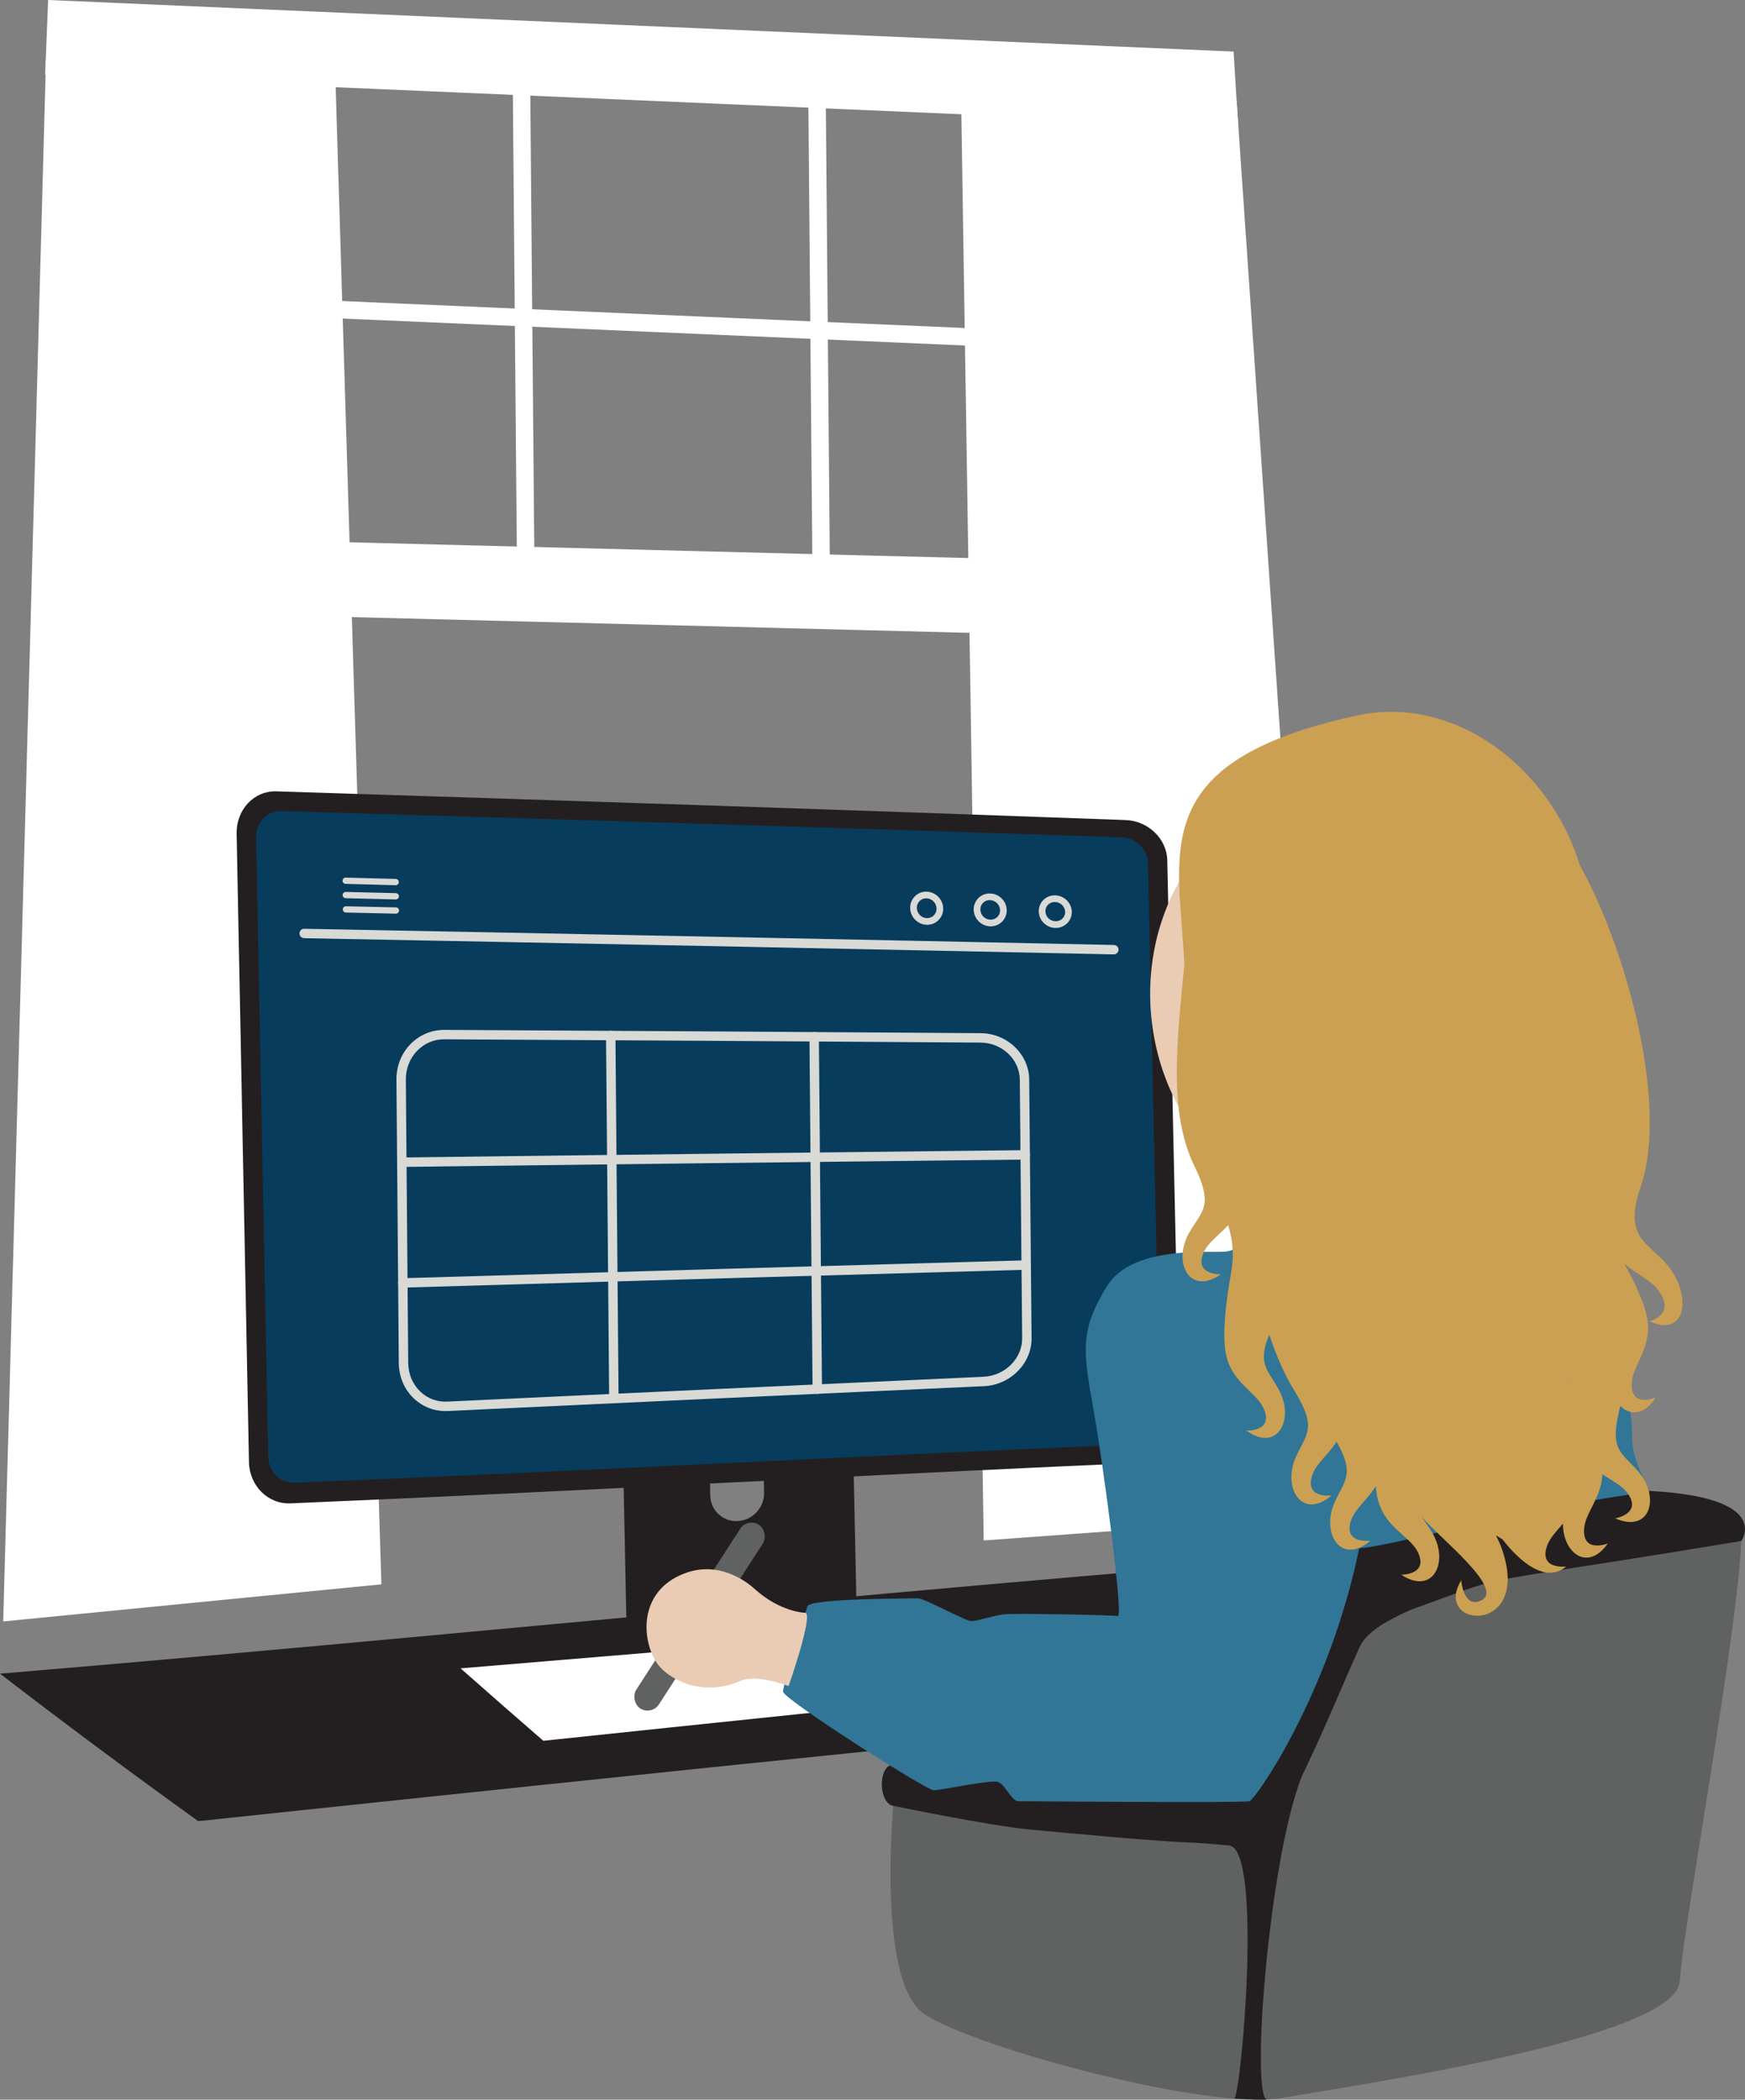 <?xml version="1.0" encoding="UTF-8"?>
<svg id="Layer_1" data-name="Layer 1" xmlns="http://www.w3.org/2000/svg" viewBox="0 0 5200.09 6255.81">
  <rect x="0" y="0" width="5200.09" height="6255.81" fill="#808080" stroke="none"/>
  <defs>
    <style>
      .cls-1 {
        fill: #fff;
      }

      .cls-2 {
        fill: #eacbb3;
      }

      .cls-3 {
        fill: #317697;
      }

      .cls-4 {
        fill: #cca052;
      }

      .cls-5 {
        fill: #d9d9d6;
      }

      .cls-6 {
        fill: #231f20;
      }

      .cls-7 {
        fill: #083c5c;
      }

      .cls-8 {
        fill: #606161;
      }
    </style>
  </defs>
  <g>
    <rect class="cls-1" x="1534.45" y="249.43" width="52.01" height="1466.79" transform="translate(-8.55 13.7) rotate(-.5)"/>
    <rect class="cls-1" x="2414.76" y="240.26" width="52.01" height="1466.79" transform="translate(-8.43 21.41) rotate(-.5)"/>
    <rect class="cls-1" x="2047.51" y="-112.4" width="52.01" height="2162.11" transform="translate(1015.98 2998.28) rotate(-87.52)"/>
    <path class="cls-1" d="M998.13,188.59l138.37,4531.75L9.52,4830.9,137.38,166.02s607.62,3.21,860.75,22.57Z"/>
    <path class="cls-1" d="M2862.31,179.06l69.13,4410.61,1043.21-76.07L3685,299.36s-569.55-139.66-822.68-120.3Z"/>
    <rect class="cls-1" x="752.86" y="1639.52" width="2455.73" height="222.65" transform="translate(45.12 -49.75) rotate(1.46)"/>
    <polygon class="cls-1" points="3689.91 376.08 134.42 222.45 143.47 0 3675.96 153.63 3689.91 376.08"/>
  </g>
  <g>
    <path class="cls-6" d="M0,4986.52c196.9,151.67,393.8,297.72,590.7,439.45,1353.9-143.23,2707.8-285.77,4061.7-407.92,19.47-145.87,38.93-291.15,58.4-435.95-1570.26,102.88-3140.53,273.33-4710.79,404.42Z"/>
    <path class="cls-6" d="M3396.37,4358.37c-843.54,37.12-1687.08,85.12-2530.63,120.77-67,2.9-122.46-52.28-123.86-123.21-12.23-619.15-24.46-1243.14-36.69-1871.74-1.4-72.01,51.78-128.67,118.79-126.48,843.54,26.84,1687.09,54.8,2530.63,85.54,67,2.5,122.46,55.97,123.86,119.47,12.23,555.26,24.46,1113.24,36.69,1674.11,1.4,64.15-51.78,118.54-118.79,121.54Z"/>
    <path class="cls-7" d="M3382.29,4303c-834.97,35.09-1669.94,81.05-2504.9,114.56-42.16,1.72-77.05-32.99-77.93-77.51-12.07-609.94-24.15-1224.69-36.22-1844.07-.88-45.21,32.58-80.84,74.74-79.55,834.97,25.01,1669.94,49.96,2504.9,78.33,42.16,1.45,77.05,35.11,77.93,75.18,12.07,549.59,24.15,1101.72,36.22,1656.58,.88,40.46-32.58,74.69-74.74,76.49Z"/>
    <path class="cls-6" d="M2275.93,4395.94c.36,17.1,.71,34.2,1.07,51.3,.93,44.36-34.24,82.26-78.55,84.66-44.31,2.41-80.98-31.81-81.9-76.45-.36-17.19-.71-34.38-1.07-51.57-85.78,4.24-171.56,8.48-257.33,12.68,3.64,176.89,7.28,353.49,10.91,529.83,228.58-15.03,457.16-30.16,685.74-45.13-3.64-172.84-7.28-345.68-10.92-518.54-89.32,4.38-178.64,8.8-267.96,13.22Z"/>
    <path class="cls-1" d="M1372.57,4970.71c82.16,72.63,164.32,144.52,246.48,215.8,502.42-52.84,1004.84-105.34,1507.26-155.89-51.05-63.9-102.1-128.07-153.14-192.52-533.53,43.08-1067.06,88.39-1600.6,132.61Z"/>
  </g>
  <rect class="cls-8" x="2044.65" y="4490.84" width="80.46" height="651.45" rx="40.23" ry="40.23" transform="translate(2947.71 -360.45) rotate(32.87)"/>
  <g>
    <path class="cls-5" d="M1327.08,4204.15c-34.9,0-67.87-13.1-93.47-37.28-28.81-27.22-44.86-64.88-45.21-106.04l-7.05-843.65c-.34-41.15,15.04-79.4,43.31-107.72,26.66-26.71,62.02-41.01,99.13-41.04,532.48,2.87,1070.33,6.17,1598.6,9.79,79.09,.64,143.99,62.74,144.68,138.44l7.05,769.92c.7,75.4-62.87,139.73-141.69,143.41h0c-534.63,24.36-1072.47,49.27-1598.59,74.02-2.26,.1-4.52,.16-6.76,.16Zm-4.19-1107.66c-29.43,0-57.22,11.63-78.35,32.8-22.92,22.96-35.38,54.09-35.1,87.65l7.05,843.65c.28,33.46,13.21,63.95,36.41,85.87,21.63,20.44,49.72,30.98,79.61,29.48,526.14-24.75,1064-49.65,1598.64-74.02,63.92-2.99,115.46-54.62,114.91-115.1l-7.05-769.92c-.56-60.48-52.95-110.1-116.81-110.61-528.24-3.62-1066.08-6.92-1598.57-9.79-.25,0-.49,0-.73,0Zm1608.89,1019.45h0Z"/>
    <path class="cls-5" d="M1829.31,4180.77c-7.7,0-13.97-6.2-14.04-13.92l-9.32-1081.5c-.07-7.75,6.17-14.09,13.92-14.16,7.7-.35,14.09,6.16,14.16,13.92l9.32,1081.5c.07,7.76-6.17,14.09-13.92,14.16h-.13Z"/>
    <path class="cls-5" d="M2435.49,4152.71c-7.69,0-13.97-6.2-14.04-13.92l-9.31-1049.71c-.07-7.75,6.16-14.1,13.92-14.17,7.74,.23,14.1,6.16,14.17,13.92l9.31,1049.72c.07,7.75-6.16,14.09-13.92,14.16h-.13Z"/>
    <path class="cls-5" d="M1197.45,3476.75c-7.67,0-13.94-6.17-14.04-13.86-.1-7.75,6.11-14.12,13.86-14.22,618.1-7.82,1243.11-15.19,1857.65-21.91h.16c7.68,0,13.95,6.19,14.04,13.89,.08,7.75-6.13,14.11-13.88,14.19-614.54,6.72-1239.53,14.09-1857.62,21.91h-.18Z"/>
    <path class="cls-5" d="M3319.22,2843.51c-.1,0-.2,0-.31,0-800.43-16.9-1612.14-33.13-2412.6-48.25-7.75-.14-13.92-6.55-13.77-14.3,.14-7.75,6.32-14.23,14.3-13.77,800.48,15.12,1612.21,31.35,2412.66,48.25,7.75,.16,13.91,6.58,13.74,14.33-.16,7.65-6.42,13.74-14.03,13.74Z"/>
    <path class="cls-5" d="M1200.45,3836.43c-7.56,0-13.8-6.02-14.02-13.63-.23-7.75,5.86-14.22,13.62-14.45,617.2-18.25,1242.21-36.2,1857.67-53.35,7.71,.07,14.21,5.9,14.43,13.65,.21,7.75-5.9,14.21-13.65,14.43-615.44,17.15-1240.43,35.09-1857.62,53.34-.14,0-.28,0-.42,0Z"/>
    <path class="cls-5" d="M1179.08,2637.39c-.08,0-.17,0-.26,0l-148.98-3.95c-5.17-.14-9.25-4.44-9.11-9.6,.14-5.17,4.45-9.13,9.6-9.11l148.99,3.95c5.17,.14,9.24,4.44,9.11,9.61-.13,5.08-4.3,9.11-9.35,9.11Z"/>
    <path class="cls-5" d="M1179.43,2679.78c-.08,0-.15,0-.23,0l-148.98-3.65c-5.17-.13-9.26-4.42-9.13-9.59,.13-5.17,4.57-9.2,9.59-9.13l148.98,3.65c5.17,.13,9.26,4.42,9.13,9.59-.13,5.09-4.29,9.13-9.35,9.13Z"/>
    <path class="cls-5" d="M1179.78,2722.18c-.07,0-.14,0-.21,0l-148.98-3.35c-5.17-.12-9.26-4.4-9.15-9.57,.12-5.17,4.59-9.24,9.57-9.15l148.98,3.35c5.17,.12,9.26,4.4,9.15,9.57-.12,5.1-4.28,9.15-9.35,9.15Z"/>
    <path class="cls-5" d="M2762.85,2755.35c-.4,0-.8,0-1.2-.01-26.97-.65-49.11-23.21-49.35-50.29-.12-13.32,4.97-25.69,14.31-34.86,9.29-9.11,21.5-14,34.85-13.54,26.94,.78,49.06,23.33,49.31,50.29h0c.12,13.22-4.93,25.54-14.22,34.69-9,8.87-20.93,13.72-33.69,13.72Zm-2.82-78.87c-7.42,0-14.32,2.78-19.53,7.89-5.46,5.35-8.43,12.63-8.35,20.5,.14,16.49,13.59,30.22,29.97,30.62,7.93,.07,15.06-2.66,20.49-8,5.42-5.35,8.37-12.58,8.31-20.37-.16-16.41-13.63-30.15-30.03-30.62-.29,0-.57-.01-.86-.01Z"/>
    <path class="cls-5" d="M2952.18,2759.96c-.41,0-.82,0-1.24-.01-26.97-.65-49.1-23.04-49.34-49.91-.12-13.14,4.91-25.38,14.18-34.46,9.31-9.12,21.75-13.98,34.98-13.56,26.94,.78,49.06,23.17,49.3,49.92,.12,13.05-4.88,25.23-14.09,34.3-9.01,8.88-20.98,13.72-33.78,13.72Zm-2.87-78.11c-7.48,0-14.42,2.79-19.64,7.9-5.37,5.26-8.29,12.4-8.22,20.11,.15,16.28,13.6,29.85,29.98,30.24,7.8,.13,15.17-2.66,20.6-8.01,5.34-5.26,8.24-12.35,8.18-19.98-.15-16.2-13.62-29.77-30.03-30.24-.29,0-.58-.01-.87-.01Z"/>
    <path class="cls-5" d="M3146.08,2764.72c-.41,0-.83,0-1.25-.01-26.97-.65-49.11-22.87-49.34-49.53-.12-12.97,4.86-25.06,14.04-34.05,9.32-9.14,21.54-13.95,35.12-13.57,26.94,.78,49.06,23,49.3,49.53,.12,12.87-4.84,24.91-13.95,33.89-9.02,8.89-21.03,13.75-33.91,13.75Zm-2.9-77.33c-7.54,0-14.53,2.79-19.76,7.91-5.27,5.18-8.15,12.17-8.08,19.7,.14,16.07,13.59,29.46,29.98,29.86,7.91,.07,15.29-2.66,20.74-8.03,5.25-5.17,8.1-12.12,8.04-19.56-.15-15.99-13.62-29.39-30.03-29.87-.3,0-.6-.01-.89-.01Z"/>
  </g>
  <g>
    <path class="cls-8" d="M2667.7,5310.39s-65.36,589.46,87.57,690.8c152.92,101.35,847.46,287.3,1062.9,249.66,215.44-37.63,1178.7-176.4,1187.58-348.47,8.88-172.07,236.42-1377.2,172.4-1390.3-64.02-13.1-1154.86,155.93-1244.32,247.16-89.45,91.23-502.67,378.43-655.7,491.72-149.49,110.67-553.24-162.12-610.42,59.42Z"/>
    <g>
      <path class="cls-6" d="M5189.08,4591.2s114.89-157.02-397.45-151.32c-326.14,3.63-1338.44,372.72-1456.7,421.39-671.95,276.52-601.37,166.22-614.52,315.45-21.47,243.75,1018.2-224.29,1137.2-263.03,852.47-277.51,241.43-141.6,1331.47-322.5Z"/>
      <path class="cls-6" d="M2649.78,5260.54l160.08-58.68c7.55-4.8,16.24-6.93,24.85-6.08l1377.25-426.02c107.88,0-117.4,44.31-159.57,135.96-64.75,140.72-151.1,367.56-270.49,566.8-27.52,45.92-126.23,21.46-230.87,17.36-120.42-4.72-339.43-25.92-480.48-38.84-119.44-10.94-407.87-70.63-407.87-70.63-39.58-4.92-47.67-97.75-12.9-119.86Z"/>
      <path class="cls-6" d="M3901.29,5246.73c-109.81,184.43-176.67,973.41-127.68,1009.09-46.29,0-74.44-3.09-95.15-3.09,20.7-20.28,85.21-743.27-15.94-754.46,128.95-40.21,138.24-114.67,238.77-251.54Z"/>
    </g>
  </g>
  <g>
    <path class="cls-3" d="M2406.26,4785.4s-72.75,232.8-72.75,254.62,426.73,293.87,448.55,293.87,169.82-31.97,191.64-24.69c21.82,7.27,41.14,57.36,60.97,57.36s668.51,5.67,688.34,0c19.83-5.67,239.4-323.63,327.51-754.03,74.56,0,493.25-120.94,865.13-167.48-20.33-50.83-52.38-97.99-52.38-169.15s-13.56-340.59-382.95-552.4c-94.89-52.53-115.22-86.42-138.95-83.03-23.72,3.39-288.06,94.42-626.95-.23-16.94,57.84-20.33,81.57-57.61,88.35-37.28,6.78-281.28-23.72-359.23,105.06-77.95,128.78-71.17,186.39-40.67,355.84,30.5,169.45,91.32,628.88,74.38,625.49-16.94-3.39-308.21-8.7-338.71-5.31-30.5,3.39-81.33,20.33-98.28,20.33s-139.48-67.78-157.85-67.78-319.99,0-330.19,23.2Z"/>
    <g>
      <ellipse class="cls-2" cx="3988.81" cy="2975.74" rx="560.55" ry="632.14" transform="translate(-265.99 394.59) rotate(-5.48)"/>
      <path class="cls-4" d="M4965.75,3765.82c-57.47-66.3-128.07-79.52-77.14-228.04,86.6-252.57-46.46-719.74-180.42-958.89-85.21-283.03-366.34-512.27-666.13-446.77-632.37,138.18-527.93,406.76-512.76,741.24-20.68,221.06-49.08,438.41,29.57,599.72,58.72,120.44,23.54,133.26-14.48,198.52-51.05,87.63-1.18,190.73,93.71,125.26,0,0-85.33,2.22-48.92-69.93,13.48-26.71,43.97-47.31,70.64-76.68,23.32,76.74,11.99,122.04,4.38,168.15-13.79,83.62-20.89,162.42-11.39,213.37,16.08,86.16,89.15,115.23,111.45,161.6,35.03,72.84-50.24,68.99-50.24,68.99,93.61,67.27,145.45-34.86,96.08-123.45-32.64-58.56-63.76-75.84-27.69-162.4,21.27,63.65,46.04,120.48,73.7,165.04,70.66,113.84,36.96,130.18,5.77,198.96-41.88,92.36,18.22,189.86,105.95,115.09,0,0-84.66,10.88-55.77-64.6,12.01-31.37,46.11-57.26,70.87-95.65,55.46,97.03,23.9,115.32-5.48,180.1-41.88,92.36,18.22,189.86,105.95,115.09,0,0-84.66,10.88-55.77-64.6,12.21-31.91,47.31-58.16,72.16-97.67,1.16,13.03,2.89,25.07,5.36,35.77,19.65,85.41,93.88,111.41,118.09,156.82,38.04,71.31-47.32,71.02-47.32,71.02,96.34,63.3,143.87-40.9,90.85-127.35-11.17-18.22-22.02-32.24-30.57-45.75,59.51,68.55,244.92,213.01,179.5,248.51-54.31,29.47-61.33-58.81-61.33-58.81-87.86,144.43,214.16,165.84,120.12-96.65-5.2-14.5-11.13-26.48-16.75-37.38,6.68,4.27,13.25,8.23,19.74,12,56.06,71.97,131.1,130.79,189.74,80.81,0,0-84.66,10.88-55.77-64.6,8.29-21.67,27.16-40.72,46.2-63.06-.63,86.63,73.23,144.98,133.66,59.05,0,0-79.27,31.66-70.12-48.64,5.08-44.58,50.91-89.44,53.86-157.63,28.26,19.07,56.49,32.62,72.69,53.39,49.71,63.73-34.43,78.09-34.43,78.09,105.77,45.83,134.72-64.98,67.65-141.05-49.95-56.65-86.95-62.42-52.69-191.95,.17-.66,.33-1.34,.5-2.01,27.85,28.5,70.2,28.89,105.62-25.25,0,0-78.17,34.3-71.71-46.27,4.11-51.29,61.81-104.73,45.79-190.89-8-43.04-34.25-100.37-68.1-161.15,37.28,30.97,76.78,47.26,99.75,76.82,58.11,74.77-24.98,94.41-24.98,94.41,112.43,51.72,127.78-81.67,50.62-170.69Zm-294.95,356.78c.13-1.89,.25-3.75,.37-5.65,.15,2.48,.32,4.93,.48,7.39-.29-.57-.57-1.16-.85-1.74Z"/>
    </g>
    <path class="cls-2" d="M2400.11,4805.21s-72.94-.96-149.89-69.9c-9.83-8.81-98.69-91.66-213.05-46.5-136.27,53.82-125.28,198.59-79.44,266.49,29.05,43.04,127.16,102.76,244.16,54.9,31.67-17.36,90.55-7.54,148.24,13.19,0,0,74.09-212.1,49.98-218.18Z"/>
  </g>
</svg>